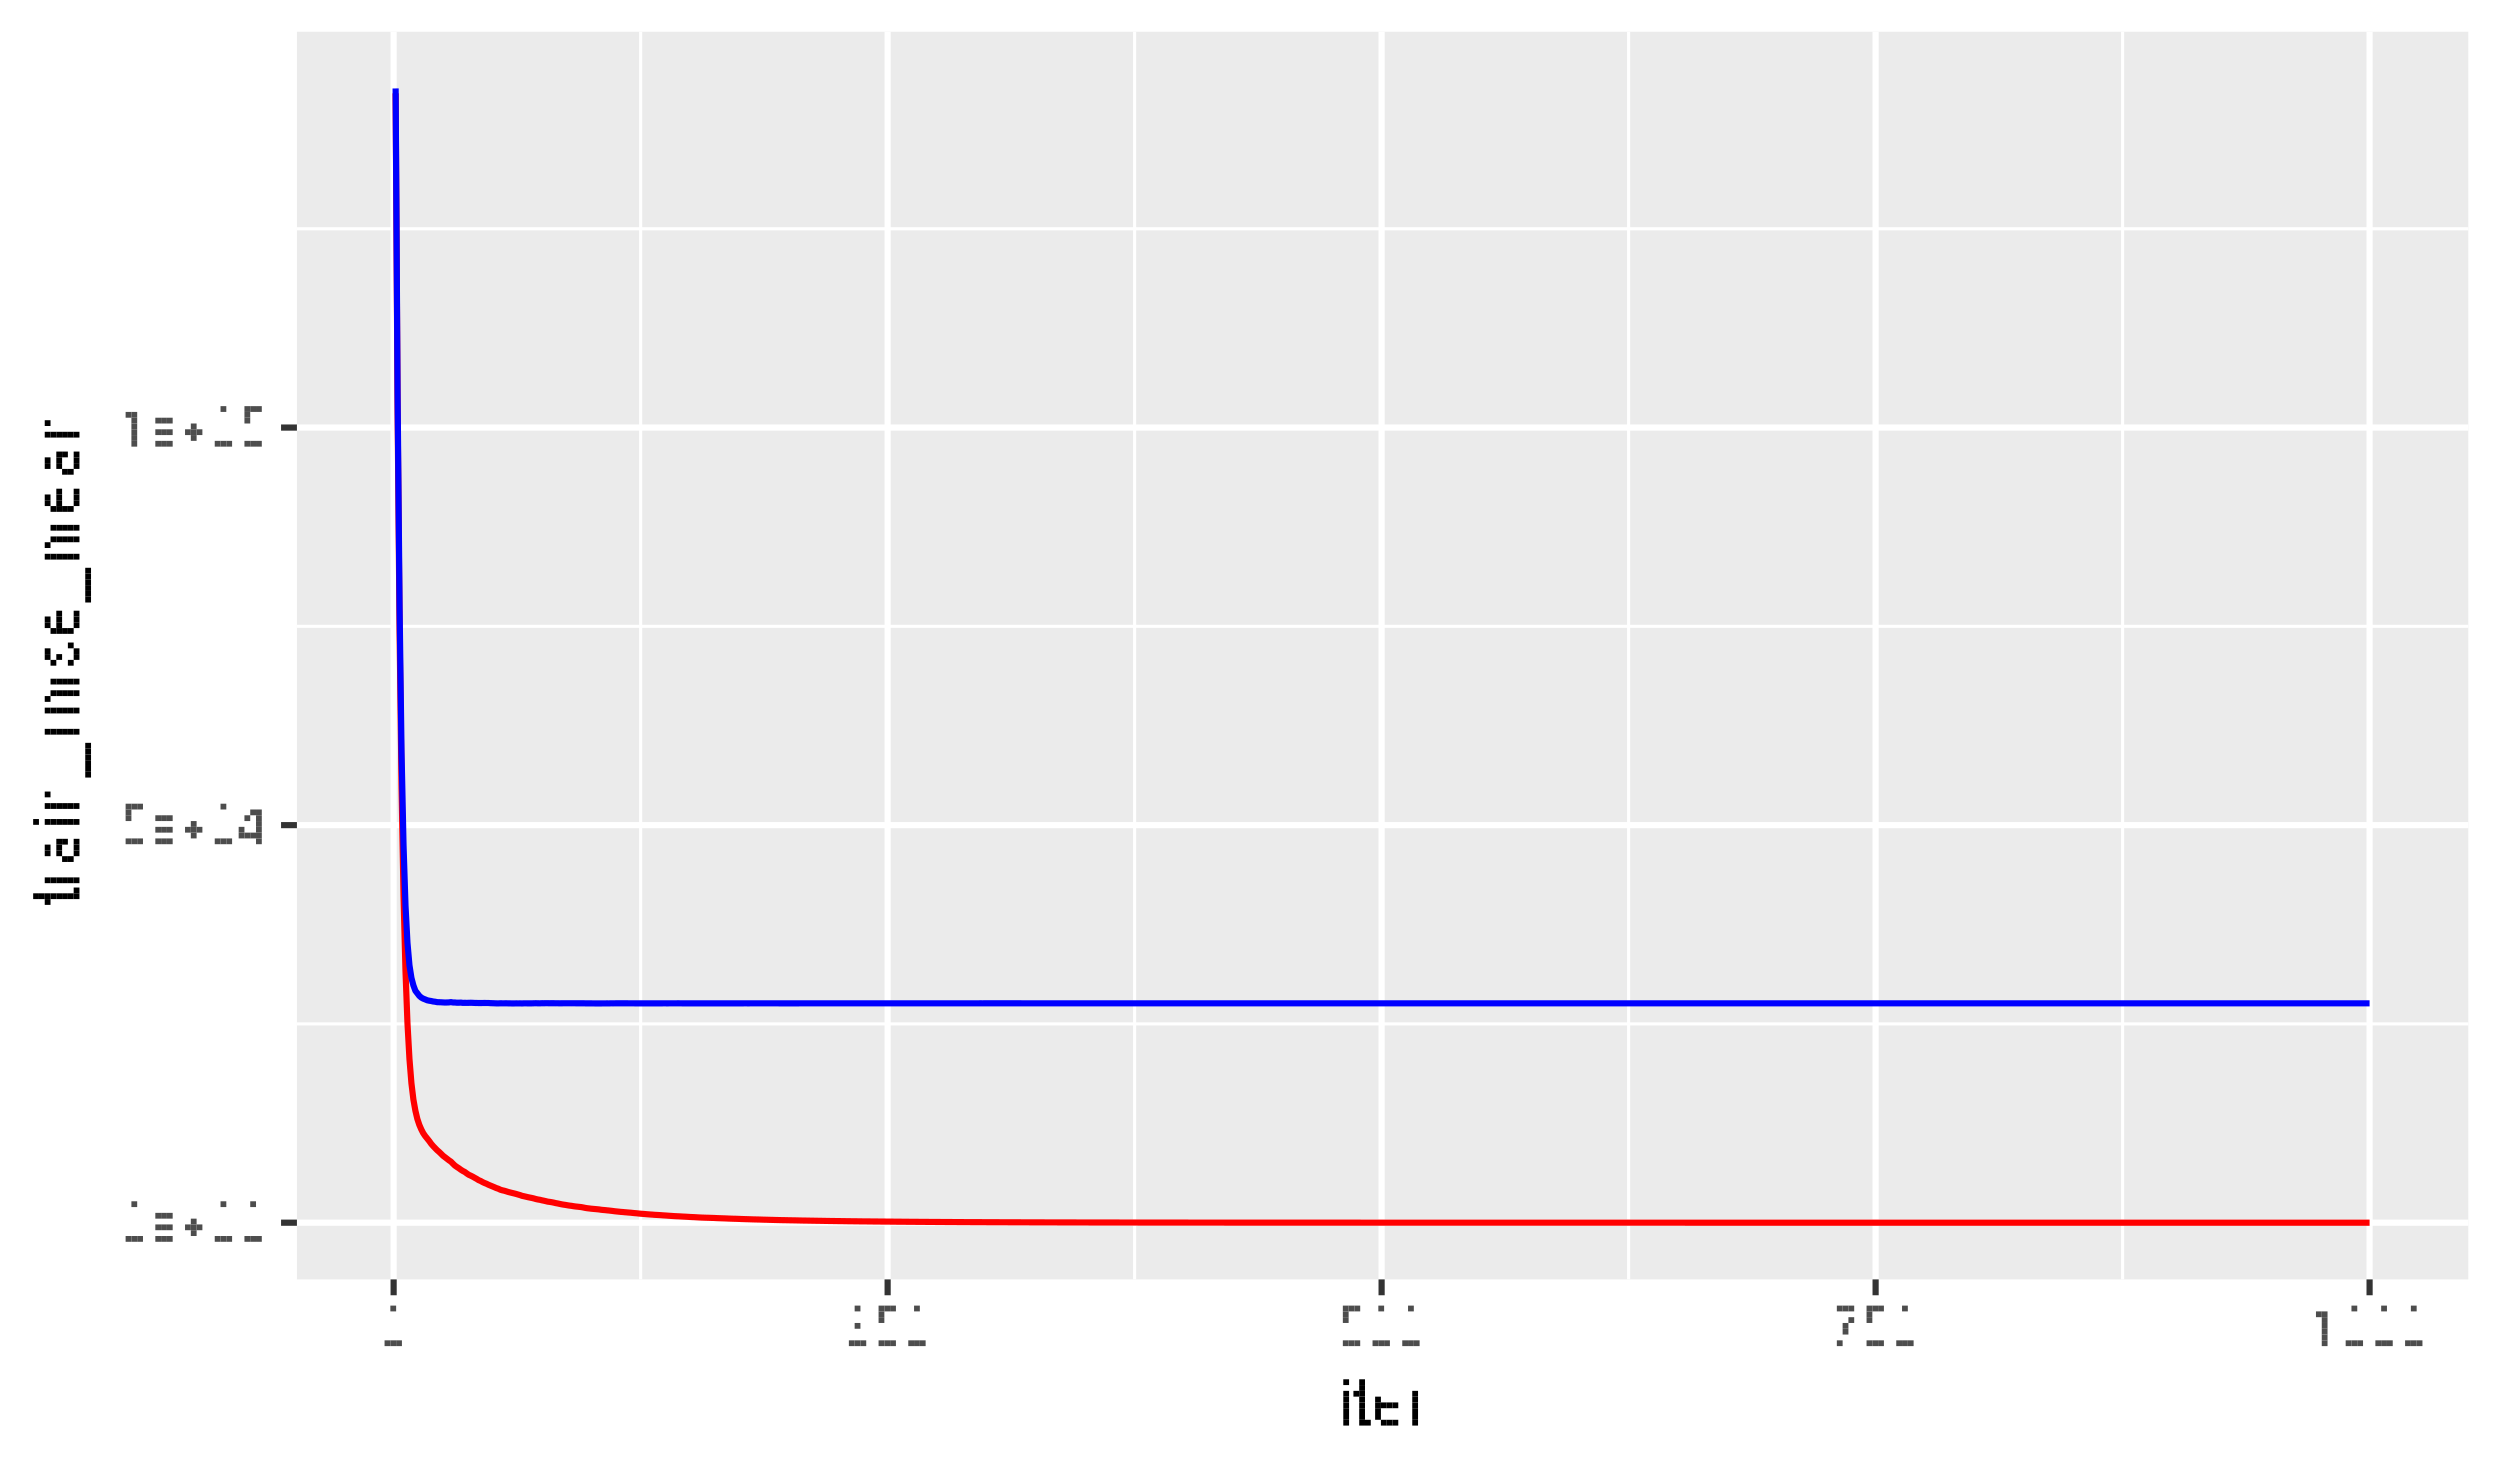 <?xml version="1.0" encoding="UTF-8"?>
<svg xmlns="http://www.w3.org/2000/svg" xmlns:xlink="http://www.w3.org/1999/xlink" width="432pt" height="252pt" viewBox="0 0 432 252" version="1.1">
<defs>
<g>
<symbol overflow="visible" id="glyph0-0">
<g transform="matrix(1,0,0,1,0,-7)">
<rect x="2" y="6" width="1" height="1"/>
<rect x="5" y="6" width="1" height="1"/>
</g>
</symbol>
<symbol overflow="visible" id="glyph0-1">
<g transform="matrix(1,0,0,1,0,-7)">
<rect x="2" y="0" width="1" height="1"/>
<rect x="1" y="6" width="1" height="1"/>
<rect x="2" y="6" width="1" height="1"/>
<rect x="3" y="6" width="1" height="1"/>
</g>
</symbol>
<symbol overflow="visible" id="glyph0-2">
<g transform="matrix(1,0,0,1,0,-6)">
<rect x="1" y="1" width="1" height="1"/>
<rect x="2" y="1" width="1" height="1"/>
<rect x="3" y="1" width="1" height="1"/>
<rect x="1" y="3" width="1" height="1"/>
<rect x="2" y="3" width="1" height="1"/>
<rect x="3" y="3" width="1" height="1"/>
<rect x="1" y="5" width="1" height="1"/>
<rect x="2" y="5" width="1" height="1"/>
<rect x="3" y="5" width="1" height="1"/>
</g>
</symbol>
<symbol overflow="visible" id="glyph0-3">
<g transform="matrix(1,0,0,1,0,-5)">
<rect x="2" y="1" width="1" height="1"/>
<rect x="1" y="2" width="1" height="1"/>
<rect x="2" y="2" width="1" height="1"/>
<rect x="3" y="2" width="1" height="1"/>
<rect x="2" y="3" width="1" height="1"/>
</g>
</symbol>
<symbol overflow="visible" id="glyph0-4">
<g transform="matrix(1,0,0,1,0,-7)">
<rect x="1" y="0" width="1" height="1"/>
<rect x="2" y="0" width="1" height="1"/>
<rect x="3" y="0" width="1" height="1"/>
<rect x="1" y="1" width="1" height="1"/>
<rect x="1" y="2" width="1" height="1"/>
<rect x="1" y="6" width="1" height="1"/>
<rect x="2" y="6" width="1" height="1"/>
<rect x="3" y="6" width="1" height="1"/>
</g>
</symbol>
<symbol overflow="visible" id="glyph0-5">
<g transform="matrix(1,0,0,1,0,-7)">
<rect x="2" y="1" width="1" height="1"/>
<rect x="3" y="1" width="1" height="1"/>
<rect x="1" y="2" width="1" height="1"/>
<rect x="3" y="2" width="1" height="1"/>
<rect x="3" y="3" width="1" height="1"/>
<rect x="0" y="4" width="1" height="1"/>
<rect x="3" y="4" width="1" height="1"/>
<rect x="0" y="5" width="1" height="1"/>
<rect x="1" y="5" width="1" height="1"/>
<rect x="2" y="5" width="1" height="1"/>
<rect x="3" y="5" width="1" height="1"/>
<rect x="3" y="6" width="1" height="1"/>
</g>
</symbol>
<symbol overflow="visible" id="glyph0-6">
<g transform="matrix(1,0,0,1,0,-7)">
<rect x="1" y="1" width="1" height="1"/>
<rect x="2" y="1" width="1" height="1"/>
<rect x="2" y="2" width="1" height="1"/>
<rect x="2" y="3" width="1" height="1"/>
<rect x="2" y="4" width="1" height="1"/>
<rect x="2" y="5" width="1" height="1"/>
<rect x="2" y="6" width="1" height="1"/>
</g>
</symbol>
<symbol overflow="visible" id="glyph0-7">
<g transform="matrix(1,0,0,1,0,-7)">
<rect x="2" y="0" width="1" height="1"/>
<rect x="2" y="3" width="1" height="1"/>
<rect x="1" y="6" width="1" height="1"/>
<rect x="2" y="6" width="1" height="1"/>
<rect x="3" y="6" width="1" height="1"/>
</g>
</symbol>
<symbol overflow="visible" id="glyph0-8">
<g transform="matrix(1,0,0,1,0,-7)">
<rect x="1" y="0" width="1" height="1"/>
<rect x="2" y="0" width="1" height="1"/>
<rect x="3" y="0" width="1" height="1"/>
<rect x="3" y="2" width="1" height="1"/>
<rect x="2" y="3" width="1" height="1"/>
<rect x="2" y="4" width="1" height="1"/>
<rect x="1" y="6" width="1" height="1"/>
</g>
</symbol>
<symbol overflow="visible" id="glyph1-0">
<g transform="matrix(1,0,0,1,0,-9)">
<rect x="1" y="1" width="1" height="1"/>
<rect x="1" y="4" width="1" height="1"/>
<rect x="1" y="6" width="1" height="1"/>
<rect x="1" y="8" width="1" height="1"/>
<rect x="3" y="8" width="1" height="1"/>
<rect x="6" y="8" width="1" height="1"/>
</g>
</symbol>
<symbol overflow="visible" id="glyph1-1">
<g transform="matrix(1,0,0,1,0,-9)">
<rect x="1" y="1" width="1" height="1"/>
<rect x="1" y="3" width="1" height="1"/>
<rect x="1" y="4" width="1" height="1"/>
<rect x="1" y="5" width="1" height="1"/>
<rect x="1" y="6" width="1" height="1"/>
<rect x="1" y="7" width="1" height="1"/>
<rect x="1" y="8" width="1" height="1"/>
</g>
</symbol>
<symbol overflow="visible" id="glyph1-2">
<g transform="matrix(1,0,0,1,0,-9)">
<rect x="1" y="1" width="1" height="1"/>
<rect x="1" y="2" width="1" height="1"/>
<rect x="0" y="3" width="1" height="1"/>
<rect x="1" y="3" width="1" height="1"/>
<rect x="1" y="4" width="1" height="1"/>
<rect x="1" y="5" width="1" height="1"/>
<rect x="1" y="6" width="1" height="1"/>
<rect x="1" y="7" width="1" height="1"/>
<rect x="1" y="8" width="1" height="1"/>
<rect x="2" y="8" width="1" height="1"/>
</g>
</symbol>
<symbol overflow="visible" id="glyph1-3">
<g transform="matrix(1,0,0,1,0,-7)">
<rect x="1" y="2" width="1" height="1"/>
<rect x="1" y="3" width="1" height="1"/>
<rect x="2" y="3" width="1" height="1"/>
<rect x="3" y="3" width="1" height="1"/>
<rect x="4" y="3" width="1" height="1"/>
<rect x="1" y="4" width="1" height="1"/>
<rect x="1" y="5" width="1" height="1"/>
<rect x="2" y="6" width="1" height="1"/>
<rect x="3" y="6" width="1" height="1"/>
<rect x="4" y="6" width="1" height="1"/>
</g>
</symbol>
<symbol overflow="visible" id="glyph1-4">
<g transform="matrix(1,0,0,1,0,-7)">
<rect x="1" y="1" width="1" height="1"/>
<rect x="1" y="2" width="1" height="1"/>
<rect x="1" y="3" width="1" height="1"/>
<rect x="1" y="4" width="1" height="1"/>
<rect x="1" y="5" width="1" height="1"/>
<rect x="1" y="6" width="1" height="1"/>
</g>
</symbol>
<symbol overflow="visible" id="glyph2-0">
<g transform="matrix(1,0,0,1,-9,-8)">
<rect x="8" y="1" width="1" height="1"/>
<rect x="8" y="4" width="1" height="1"/>
<rect x="1" y="6" width="1" height="1"/>
<rect x="4" y="6" width="1" height="1"/>
<rect x="6" y="6" width="1" height="1"/>
<rect x="8" y="6" width="1" height="1"/>
</g>
</symbol>
<symbol overflow="visible" id="glyph2-1">
<g transform="matrix(1,0,0,1,-9,-3)">
<rect x="8" y="0" width="1" height="1"/>
<rect x="1" y="1" width="1" height="1"/>
<rect x="2" y="1" width="1" height="1"/>
<rect x="3" y="1" width="1" height="1"/>
<rect x="4" y="1" width="1" height="1"/>
<rect x="5" y="1" width="1" height="1"/>
<rect x="6" y="1" width="1" height="1"/>
<rect x="7" y="1" width="1" height="1"/>
<rect x="8" y="1" width="1" height="1"/>
<rect x="3" y="2" width="1" height="1"/>
</g>
</symbol>
<symbol overflow="visible" id="glyph2-2">
<g transform="matrix(1,0,0,1,-7,-4)">
<rect x="1" y="2" width="1" height="1"/>
<rect x="2" y="2" width="1" height="1"/>
<rect x="3" y="2" width="1" height="1"/>
<rect x="4" y="2" width="1" height="1"/>
<rect x="5" y="2" width="1" height="1"/>
<rect x="6" y="2" width="1" height="1"/>
</g>
</symbol>
<symbol overflow="visible" id="glyph2-3">
<g transform="matrix(1,0,0,1,-7,-7)">
<rect x="3" y="2" width="1" height="1"/>
<rect x="4" y="2" width="1" height="1"/>
<rect x="6" y="2" width="1" height="1"/>
<rect x="1" y="3" width="1" height="1"/>
<rect x="3" y="3" width="1" height="1"/>
<rect x="6" y="3" width="1" height="1"/>
<rect x="1" y="4" width="1" height="1"/>
<rect x="3" y="4" width="1" height="1"/>
<rect x="6" y="4" width="1" height="1"/>
<rect x="4" y="5" width="1" height="1"/>
<rect x="5" y="5" width="1" height="1"/>
</g>
</symbol>
<symbol overflow="visible" id="glyph2-4">
<g transform="matrix(1,0,0,1,-9,-2)">
<rect x="1" y="0" width="1" height="1"/>
<rect x="3" y="0" width="1" height="1"/>
<rect x="4" y="0" width="1" height="1"/>
<rect x="5" y="0" width="1" height="1"/>
<rect x="6" y="0" width="1" height="1"/>
<rect x="7" y="0" width="1" height="1"/>
<rect x="8" y="0" width="1" height="1"/>
</g>
</symbol>
<symbol overflow="visible" id="glyph2-5">
<g transform="matrix(1,0,0,1,-7,-6)">
<rect x="1" y="2" width="1" height="1"/>
<rect x="1" y="4" width="1" height="1"/>
<rect x="2" y="4" width="1" height="1"/>
<rect x="3" y="4" width="1" height="1"/>
<rect x="4" y="4" width="1" height="1"/>
<rect x="5" y="4" width="1" height="1"/>
<rect x="6" y="4" width="1" height="1"/>
</g>
</symbol>
<symbol overflow="visible" id="glyph2-6">
<g transform="matrix(1,0,0,1,0,-7)">
<rect x="1" y="1" width="1" height="1"/>
<rect x="1" y="2" width="1" height="1"/>
<rect x="1" y="3" width="1" height="1"/>
<rect x="1" y="4" width="1" height="1"/>
<rect x="1" y="5" width="1" height="1"/>
<rect x="1" y="6" width="1" height="1"/>
</g>
</symbol>
<symbol overflow="visible" id="glyph2-7">
<g transform="matrix(1,0,0,1,-7,-8)">
<rect x="2" y="1" width="1" height="1"/>
<rect x="3" y="1" width="1" height="1"/>
<rect x="4" y="1" width="1" height="1"/>
<rect x="5" y="1" width="1" height="1"/>
<rect x="6" y="1" width="1" height="1"/>
<rect x="2" y="3" width="1" height="1"/>
<rect x="3" y="3" width="1" height="1"/>
<rect x="4" y="3" width="1" height="1"/>
<rect x="5" y="3" width="1" height="1"/>
<rect x="6" y="3" width="1" height="1"/>
<rect x="1" y="4" width="1" height="1"/>
<rect x="1" y="6" width="1" height="1"/>
<rect x="2" y="6" width="1" height="1"/>
<rect x="3" y="6" width="1" height="1"/>
<rect x="4" y="6" width="1" height="1"/>
<rect x="5" y="6" width="1" height="1"/>
<rect x="6" y="6" width="1" height="1"/>
</g>
</symbol>
<symbol overflow="visible" id="glyph2-8">
<g transform="matrix(1,0,0,1,-7,-5)">
<rect x="5" y="0" width="1" height="1"/>
<rect x="1" y="1" width="1" height="1"/>
<rect x="6" y="1" width="1" height="1"/>
<rect x="1" y="2" width="1" height="1"/>
<rect x="3" y="2" width="1" height="1"/>
<rect x="6" y="2" width="1" height="1"/>
<rect x="2" y="3" width="1" height="1"/>
<rect x="5" y="3" width="1" height="1"/>
</g>
</symbol>
<symbol overflow="visible" id="glyph2-9">
<g transform="matrix(1,0,0,1,-7,-6)">
<rect x="3" y="1" width="1" height="1"/>
<rect x="6" y="1" width="1" height="1"/>
<rect x="1" y="2" width="1" height="1"/>
<rect x="3" y="2" width="1" height="1"/>
<rect x="6" y="2" width="1" height="1"/>
<rect x="1" y="3" width="1" height="1"/>
<rect x="3" y="3" width="1" height="1"/>
<rect x="6" y="3" width="1" height="1"/>
<rect x="2" y="4" width="1" height="1"/>
<rect x="3" y="4" width="1" height="1"/>
<rect x="4" y="4" width="1" height="1"/>
<rect x="5" y="4" width="1" height="1"/>
</g>
</symbol>
</g>
<clipPath id="clip1">
  <path d="M 51.309 5.48 L 427 5.48 L 427 222 L 51.309 222 Z M 51.309 5.48 "/>
</clipPath>
<clipPath id="clip2">
  <path d="M 51.309 176 L 427 176 L 427 178 L 51.309 178 Z M 51.309 176 "/>
</clipPath>
<clipPath id="clip3">
  <path d="M 51.309 107 L 427 107 L 427 109 L 51.309 109 Z M 51.309 107 "/>
</clipPath>
<clipPath id="clip4">
  <path d="M 51.309 39 L 427 39 L 427 40 L 51.309 40 Z M 51.309 39 "/>
</clipPath>
<clipPath id="clip5">
  <path d="M 110 5.48 L 111 5.48 L 111 222 L 110 222 Z M 110 5.48 "/>
</clipPath>
<clipPath id="clip6">
  <path d="M 195 5.48 L 197 5.48 L 197 222 L 195 222 Z M 195 5.48 "/>
</clipPath>
<clipPath id="clip7">
  <path d="M 281 5.48 L 282 5.48 L 282 222 L 281 222 Z M 281 5.48 "/>
</clipPath>
<clipPath id="clip8">
  <path d="M 366 5.48 L 368 5.48 L 368 222 L 366 222 Z M 366 5.48 "/>
</clipPath>
<clipPath id="clip9">
  <path d="M 51.309 210 L 427.523 210 L 427.523 212 L 51.309 212 Z M 51.309 210 "/>
</clipPath>
<clipPath id="clip10">
  <path d="M 51.309 142 L 427.523 142 L 427.523 144 L 51.309 144 Z M 51.309 142 "/>
</clipPath>
<clipPath id="clip11">
  <path d="M 51.309 73 L 427.523 73 L 427.523 75 L 51.309 75 Z M 51.309 73 "/>
</clipPath>
<clipPath id="clip12">
  <path d="M 67 5.48 L 69 5.48 L 69 222 L 67 222 Z M 67 5.48 "/>
</clipPath>
<clipPath id="clip13">
  <path d="M 152 5.48 L 154 5.48 L 154 222 L 152 222 Z M 152 5.48 "/>
</clipPath>
<clipPath id="clip14">
  <path d="M 238 5.48 L 240 5.48 L 240 222 L 238 222 Z M 238 5.48 "/>
</clipPath>
<clipPath id="clip15">
  <path d="M 323 5.48 L 325 5.48 L 325 222 L 323 222 Z M 323 5.48 "/>
</clipPath>
<clipPath id="clip16">
  <path d="M 408 5.48 L 410 5.48 L 410 222 L 408 222 Z M 408 5.48 "/>
</clipPath>
</defs>
<g id="surface754">
<rect x="0" y="0" width="432" height="252" style="fill:rgb(100%,100%,100%);fill-opacity:1;stroke:none;"/>
<rect x="0" y="0" width="432" height="252" style="fill:rgb(100%,100%,100%);fill-opacity:1;stroke:none;"/>
<path style="fill:none;stroke-width:1.067;stroke-linecap:round;stroke-linejoin:round;stroke:rgb(100%,100%,100%);stroke-opacity:1;stroke-miterlimit:10;" d="M 0 252 L 432 252 L 432 0 L 0 0 Z M 0 252 "/>
<g clip-path="url(#clip1)" clip-rule="nonzero">
<path style=" stroke:none;fill-rule:nonzero;fill:rgb(92.157%,92.157%,92.157%);fill-opacity:1;" d="M 51.309 221.078 L 426.523 221.078 L 426.523 5.477 L 51.309 5.477 Z M 51.309 221.078 "/>
</g>
<g clip-path="url(#clip2)" clip-rule="nonzero">
<path style="fill:none;stroke-width:0.533;stroke-linecap:butt;stroke-linejoin:round;stroke:rgb(100%,100%,100%);stroke-opacity:1;stroke-miterlimit:10;" d="M 51.309 176.93 L 426.52 176.93 "/>
</g>
<g clip-path="url(#clip3)" clip-rule="nonzero">
<path style="fill:none;stroke-width:0.533;stroke-linecap:butt;stroke-linejoin:round;stroke:rgb(100%,100%,100%);stroke-opacity:1;stroke-miterlimit:10;" d="M 51.309 108.23 L 426.52 108.23 "/>
</g>
<g clip-path="url(#clip4)" clip-rule="nonzero">
<path style="fill:none;stroke-width:0.533;stroke-linecap:butt;stroke-linejoin:round;stroke:rgb(100%,100%,100%);stroke-opacity:1;stroke-miterlimit:10;" d="M 51.309 39.531 L 426.52 39.531 "/>
</g>
<g clip-path="url(#clip5)" clip-rule="nonzero">
<path style="fill:none;stroke-width:0.533;stroke-linecap:butt;stroke-linejoin:round;stroke:rgb(100%,100%,100%);stroke-opacity:1;stroke-miterlimit:10;" d="M 110.703 221.078 L 110.703 5.48 "/>
</g>
<g clip-path="url(#clip6)" clip-rule="nonzero">
<path style="fill:none;stroke-width:0.533;stroke-linecap:butt;stroke-linejoin:round;stroke:rgb(100%,100%,100%);stroke-opacity:1;stroke-miterlimit:10;" d="M 196.062 221.078 L 196.062 5.48 "/>
</g>
<g clip-path="url(#clip7)" clip-rule="nonzero">
<path style="fill:none;stroke-width:0.533;stroke-linecap:butt;stroke-linejoin:round;stroke:rgb(100%,100%,100%);stroke-opacity:1;stroke-miterlimit:10;" d="M 281.422 221.078 L 281.422 5.48 "/>
</g>
<g clip-path="url(#clip8)" clip-rule="nonzero">
<path style="fill:none;stroke-width:0.533;stroke-linecap:butt;stroke-linejoin:round;stroke:rgb(100%,100%,100%);stroke-opacity:1;stroke-miterlimit:10;" d="M 366.785 221.078 L 366.785 5.48 "/>
</g>
<g clip-path="url(#clip9)" clip-rule="nonzero">
<path style="fill:none;stroke-width:1.067;stroke-linecap:butt;stroke-linejoin:round;stroke:rgb(100%,100%,100%);stroke-opacity:1;stroke-miterlimit:10;" d="M 51.309 211.281 L 426.52 211.281 "/>
</g>
<g clip-path="url(#clip10)" clip-rule="nonzero">
<path style="fill:none;stroke-width:1.067;stroke-linecap:butt;stroke-linejoin:round;stroke:rgb(100%,100%,100%);stroke-opacity:1;stroke-miterlimit:10;" d="M 51.309 142.582 L 426.52 142.582 "/>
</g>
<g clip-path="url(#clip11)" clip-rule="nonzero">
<path style="fill:none;stroke-width:1.067;stroke-linecap:butt;stroke-linejoin:round;stroke:rgb(100%,100%,100%);stroke-opacity:1;stroke-miterlimit:10;" d="M 51.309 73.883 L 426.52 73.883 "/>
</g>
<g clip-path="url(#clip12)" clip-rule="nonzero">
<path style="fill:none;stroke-width:1.067;stroke-linecap:butt;stroke-linejoin:round;stroke:rgb(100%,100%,100%);stroke-opacity:1;stroke-miterlimit:10;" d="M 68.02 221.078 L 68.02 5.48 "/>
</g>
<g clip-path="url(#clip13)" clip-rule="nonzero">
<path style="fill:none;stroke-width:1.067;stroke-linecap:butt;stroke-linejoin:round;stroke:rgb(100%,100%,100%);stroke-opacity:1;stroke-miterlimit:10;" d="M 153.383 221.078 L 153.383 5.48 "/>
</g>
<g clip-path="url(#clip14)" clip-rule="nonzero">
<path style="fill:none;stroke-width:1.067;stroke-linecap:butt;stroke-linejoin:round;stroke:rgb(100%,100%,100%);stroke-opacity:1;stroke-miterlimit:10;" d="M 238.742 221.078 L 238.742 5.48 "/>
</g>
<g clip-path="url(#clip15)" clip-rule="nonzero">
<path style="fill:none;stroke-width:1.067;stroke-linecap:butt;stroke-linejoin:round;stroke:rgb(100%,100%,100%);stroke-opacity:1;stroke-miterlimit:10;" d="M 324.105 221.078 L 324.105 5.48 "/>
</g>
<g clip-path="url(#clip16)" clip-rule="nonzero">
<path style="fill:none;stroke-width:1.067;stroke-linecap:butt;stroke-linejoin:round;stroke:rgb(100%,100%,100%);stroke-opacity:1;stroke-miterlimit:10;" d="M 409.465 221.078 L 409.465 5.48 "/>
</g>
<path style="fill:none;stroke-width:1.067;stroke-linecap:butt;stroke-linejoin:round;stroke:rgb(100%,0%,0%);stroke-opacity:1;stroke-miterlimit:1;" d="M 68.363 16.129 L 68.703 70.656 L 69.047 108.988 L 69.387 135.848 L 69.727 154.672 L 70.07 167.809 L 70.41 176.801 L 70.754 182.988 L 71.094 187.176 L 71.434 189.988 L 71.777 191.918 L 72.117 193.352 L 72.461 194.383 L 72.801 195.168 L 73.141 195.824 L 73.484 196.324 L 73.824 196.742 L 74.168 197.172 L 74.508 197.648 L 74.852 198.047 L 75.191 198.398 L 75.531 198.746 L 75.875 199.043 L 76.215 199.371 L 76.559 199.715 L 76.898 199.973 L 77.238 200.234 L 77.582 200.504 L 77.922 200.73 L 78.266 201.082 L 78.605 201.41 L 78.945 201.648 L 79.289 201.871 L 79.629 202.121 L 79.973 202.34 L 80.312 202.512 L 80.652 202.766 L 80.996 203 L 81.336 203.152 L 81.68 203.324 L 82.02 203.52 L 82.363 203.707 L 82.703 203.926 L 83.043 204.066 L 83.387 204.262 L 83.727 204.422 L 84.07 204.555 L 84.41 204.727 L 84.75 204.867 L 85.094 205.008 L 85.434 205.152 L 85.777 205.305 L 86.117 205.414 L 86.457 205.582 L 86.801 205.684 L 87.141 205.758 L 87.484 205.863 L 87.824 205.973 L 88.168 206.059 L 88.508 206.145 L 88.848 206.227 L 89.191 206.316 L 89.531 206.418 L 89.875 206.516 L 90.215 206.641 L 90.555 206.715 L 90.898 206.793 L 91.238 206.875 L 91.582 206.945 L 91.922 207.012 L 92.262 207.094 L 92.605 207.195 L 92.945 207.27 L 93.289 207.324 L 93.629 207.41 L 93.969 207.48 L 94.312 207.559 L 94.652 207.645 L 94.996 207.688 L 95.336 207.742 L 95.68 207.812 L 96.02 207.895 L 96.359 207.957 L 96.703 208.031 L 97.043 208.105 L 97.387 208.164 L 97.727 208.211 L 98.066 208.273 L 98.41 208.328 L 98.75 208.367 L 99.094 208.43 L 99.434 208.477 L 99.773 208.512 L 100.117 208.551 L 100.457 208.59 L 100.801 208.656 L 101.141 208.727 L 101.48 208.781 L 101.824 208.82 L 102.164 208.863 L 102.508 208.895 L 102.848 208.926 L 103.191 208.957 L 103.531 208.992 L 103.871 209.047 L 104.215 209.082 L 104.555 209.109 L 104.898 209.148 L 105.238 209.18 L 105.578 209.219 L 105.922 209.262 L 106.262 209.309 L 106.605 209.344 L 107.285 209.414 L 107.629 209.438 L 107.969 209.473 L 108.312 209.5 L 108.652 209.531 L 108.996 209.555 L 109.336 209.594 L 109.676 209.629 L 110.02 209.656 L 110.359 209.695 L 110.703 209.73 L 111.043 209.754 L 111.383 209.781 L 111.727 209.812 L 112.066 209.84 L 112.41 209.867 L 112.75 209.887 L 113.09 209.918 L 113.434 209.938 L 113.773 209.957 L 114.117 209.977 L 114.457 210.004 L 114.797 210.027 L 115.141 210.047 L 115.48 210.074 L 115.824 210.098 L 116.164 210.121 L 116.508 210.145 L 116.848 210.164 L 117.188 210.176 L 117.531 210.195 L 117.871 210.215 L 118.215 210.234 L 118.555 210.25 L 118.895 210.27 L 119.238 210.293 L 119.578 210.309 L 119.922 210.324 L 120.602 210.363 L 120.945 210.383 L 121.285 210.398 L 121.629 210.41 L 121.969 210.422 L 122.309 210.43 L 122.652 210.441 L 122.992 210.453 L 123.336 210.461 L 123.676 210.48 L 124.02 210.496 L 124.699 210.52 L 125.043 210.531 L 125.383 210.543 L 125.727 210.559 L 126.066 210.574 L 126.406 210.586 L 126.75 210.598 L 127.09 210.605 L 127.434 210.617 L 127.773 210.629 L 128.113 210.645 L 128.457 210.656 L 128.797 210.668 L 129.141 210.676 L 129.82 210.699 L 130.164 210.711 L 130.504 210.719 L 130.848 210.727 L 131.188 210.734 L 131.531 210.746 L 131.871 210.758 L 132.211 210.766 L 132.555 210.773 L 132.895 210.785 L 133.238 210.793 L 133.578 210.801 L 133.918 210.812 L 134.262 210.82 L 134.602 210.828 L 134.945 210.836 L 135.285 210.844 L 135.625 210.848 L 135.969 210.855 L 136.309 210.863 L 136.652 210.867 L 136.992 210.875 L 137.336 210.879 L 138.016 210.895 L 138.359 210.902 L 138.699 210.91 L 139.043 210.914 L 139.383 210.918 L 139.723 210.926 L 140.066 210.93 L 140.406 210.938 L 140.75 210.941 L 141.09 210.949 L 141.43 210.953 L 141.773 210.957 L 142.113 210.965 L 142.457 210.969 L 142.797 210.977 L 143.137 210.98 L 143.48 210.988 L 143.82 210.988 L 144.164 210.996 L 144.504 211 L 144.848 211.004 L 145.527 211.012 L 145.871 211.016 L 146.211 211.023 L 146.555 211.027 L 147.234 211.035 L 147.578 211.039 L 147.918 211.039 L 148.262 211.047 L 148.941 211.055 L 149.285 211.059 L 149.625 211.059 L 149.969 211.062 L 150.648 211.07 L 150.992 211.074 L 151.332 211.078 L 151.676 211.078 L 152.016 211.082 L 152.359 211.086 L 152.699 211.086 L 153.039 211.09 L 153.383 211.094 L 153.723 211.094 L 154.066 211.098 L 154.746 211.105 L 155.09 211.109 L 155.43 211.109 L 155.773 211.113 L 156.113 211.117 L 156.453 211.117 L 156.797 211.121 L 157.137 211.125 L 157.48 211.125 L 157.82 211.129 L 158.164 211.129 L 158.844 211.137 L 159.188 211.137 L 159.527 211.141 L 159.871 211.141 L 160.551 211.148 L 160.895 211.148 L 161.234 211.152 L 161.578 211.152 L 161.918 211.156 L 162.258 211.156 L 162.602 211.16 L 162.941 211.16 L 163.285 211.164 L 163.625 211.164 L 163.965 211.168 L 164.309 211.168 L 164.648 211.172 L 164.992 211.172 L 165.332 211.176 L 165.676 211.176 L 166.016 211.18 L 166.355 211.18 L 166.699 211.184 L 167.383 211.184 L 167.723 211.188 L 168.062 211.188 L 168.406 211.191 L 169.43 211.191 L 169.77 211.195 L 170.113 211.195 L 170.453 211.199 L 171.137 211.199 L 171.477 211.203 L 172.504 211.203 L 172.844 211.207 L 173.867 211.207 L 174.211 211.211 L 174.895 211.211 L 175.234 211.215 L 176.258 211.215 L 176.602 211.219 L 177.625 211.219 L 177.965 211.223 L 178.992 211.223 L 179.332 211.227 L 180.355 211.227 L 180.699 211.23 L 182.406 211.23 L 182.746 211.234 L 184.113 211.234 L 184.453 211.238 L 185.82 211.238 L 186.16 211.242 L 187.867 211.242 L 188.211 211.246 L 190.258 211.246 L 190.598 211.25 L 193.332 211.25 L 193.672 211.254 L 196.402 211.254 L 196.746 211.258 L 200.5 211.258 L 200.844 211.262 L 205.281 211.262 L 205.621 211.266 L 211.426 211.266 L 211.77 211.27 L 219.965 211.27 L 220.305 211.273 L 234.988 211.273 L 235.328 211.277 L 290.984 211.277 L 291.324 211.281 L 409.465 211.281 "/>
<path style="fill:none;stroke-width:1.067;stroke-linecap:butt;stroke-linejoin:round;stroke:rgb(0%,0%,100%);stroke-opacity:1;stroke-miterlimit:1;" d="M 68.363 15.281 L 68.703 68.137 L 69.047 104.836 L 69.387 130.008 L 69.727 145.941 L 70.07 156.473 L 70.41 162.914 L 70.754 166.801 L 71.094 168.977 L 71.434 170.27 L 71.777 171.199 L 72.117 171.641 L 72.461 172.09 L 72.801 172.383 L 73.141 172.57 L 73.484 172.703 L 73.824 172.848 L 74.168 172.922 L 74.508 172.977 L 74.852 173.059 L 75.191 173.098 L 75.531 173.172 L 75.875 173.184 L 76.215 173.195 L 76.559 173.219 L 76.898 173.238 L 77.238 173.23 L 77.582 173.215 L 77.922 173.164 L 78.266 173.23 L 78.605 173.23 L 78.945 173.27 L 79.289 173.27 L 79.629 173.246 L 79.973 173.297 L 80.312 173.289 L 80.652 173.297 L 80.996 173.289 L 81.336 173.277 L 81.68 173.289 L 82.02 173.309 L 82.363 173.312 L 82.703 173.324 L 83.043 173.324 L 83.387 173.32 L 83.727 173.312 L 84.07 173.32 L 84.41 173.32 L 84.75 173.344 L 85.094 173.355 L 85.434 173.367 L 85.777 173.383 L 86.117 173.387 L 86.457 173.367 L 86.801 173.375 L 87.141 173.375 L 87.484 173.367 L 87.824 173.383 L 88.168 173.383 L 88.508 173.395 L 88.848 173.391 L 89.191 173.383 L 89.531 173.387 L 89.875 173.383 L 90.215 173.395 L 90.555 173.375 L 90.898 173.375 L 91.238 173.383 L 91.582 173.379 L 91.922 173.379 L 92.262 173.367 L 92.605 173.359 L 92.945 173.371 L 93.289 173.375 L 93.629 173.359 L 93.969 173.363 L 94.312 173.352 L 94.652 173.355 L 94.996 173.363 L 95.336 173.359 L 95.68 173.359 L 96.02 173.367 L 96.359 173.363 L 96.703 173.375 L 97.043 173.371 L 97.387 173.363 L 98.41 173.363 L 98.75 173.367 L 99.094 173.363 L 99.773 173.371 L 100.117 173.367 L 100.457 173.371 L 100.801 173.367 L 101.141 173.379 L 101.48 173.379 L 101.824 173.383 L 102.164 173.383 L 102.508 173.387 L 102.848 173.391 L 103.871 173.391 L 104.215 173.387 L 104.555 173.387 L 104.898 173.383 L 105.238 173.387 L 105.578 173.375 L 105.922 173.379 L 106.262 173.375 L 106.605 173.367 L 107.285 173.367 L 107.629 173.371 L 108.312 173.371 L 108.652 173.375 L 109.336 173.375 L 109.676 173.379 L 110.02 173.379 L 110.359 173.383 L 110.703 173.379 L 112.75 173.379 L 113.09 173.383 L 113.434 173.379 L 113.773 173.379 L 114.117 173.383 L 114.797 173.375 L 115.141 173.379 L 115.48 173.379 L 115.824 173.375 L 116.848 173.375 L 117.188 173.371 L 117.531 173.375 L 117.871 173.379 L 118.215 173.379 L 118.555 173.383 L 118.895 173.379 L 119.238 173.379 L 119.578 173.383 L 119.922 173.383 L 120.262 173.379 L 122.309 173.379 L 122.652 173.383 L 122.992 173.379 L 123.336 173.379 L 123.676 173.383 L 124.359 173.383 L 124.699 173.379 L 125.383 173.379 L 125.727 173.383 L 126.406 173.383 L 126.75 173.379 L 128.457 173.379 L 128.797 173.375 L 129.141 173.379 L 129.48 173.379 L 129.82 173.375 L 134.262 173.375 L 134.602 173.379 L 138.016 173.379 L 138.359 173.375 L 169.09 173.375 L 169.43 173.371 L 169.77 173.375 L 170.113 173.371 L 176.258 173.371 L 176.602 173.375 L 409.465 173.375 "/>
<g style="fill:rgb(30.196%,30.196%,30.196%);fill-opacity:1;">
  <use xlink:href="#glyph0-1" x="20.707" y="214.582"/>
  <use xlink:href="#glyph0-2" x="25.84" y="214.582"/>
  <use xlink:href="#glyph0-3" x="30.974" y="214.582"/>
  <use xlink:href="#glyph0-1" x="36.107" y="214.582"/>
  <use xlink:href="#glyph0-1" x="41.24" y="214.582"/>
</g>
<g style="fill:rgb(30.196%,30.196%,30.196%);fill-opacity:1;">
  <use xlink:href="#glyph0-4" x="20.707" y="145.879"/>
  <use xlink:href="#glyph0-2" x="25.84" y="145.879"/>
  <use xlink:href="#glyph0-3" x="30.974" y="145.879"/>
  <use xlink:href="#glyph0-1" x="36.107" y="145.879"/>
  <use xlink:href="#glyph0-5" x="41.24" y="145.879"/>
</g>
<g style="fill:rgb(30.196%,30.196%,30.196%);fill-opacity:1;">
  <use xlink:href="#glyph0-6" x="20.707" y="77.18"/>
  <use xlink:href="#glyph0-2" x="25.84" y="77.18"/>
  <use xlink:href="#glyph0-3" x="30.974" y="77.18"/>
  <use xlink:href="#glyph0-1" x="36.107" y="77.18"/>
  <use xlink:href="#glyph0-4" x="41.24" y="77.18"/>
</g>
<path style="fill:none;stroke-width:1.067;stroke-linecap:butt;stroke-linejoin:round;stroke:rgb(20%,20%,20%);stroke-opacity:1;stroke-miterlimit:10;" d="M 48.566 211.281 L 51.309 211.281 "/>
<path style="fill:none;stroke-width:1.067;stroke-linecap:butt;stroke-linejoin:round;stroke:rgb(20%,20%,20%);stroke-opacity:1;stroke-miterlimit:10;" d="M 48.566 142.582 L 51.309 142.582 "/>
<path style="fill:none;stroke-width:1.067;stroke-linecap:butt;stroke-linejoin:round;stroke:rgb(20%,20%,20%);stroke-opacity:1;stroke-miterlimit:10;" d="M 48.566 73.883 L 51.309 73.883 "/>
<path style="fill:none;stroke-width:1.067;stroke-linecap:butt;stroke-linejoin:round;stroke:rgb(20%,20%,20%);stroke-opacity:1;stroke-miterlimit:10;" d="M 68.02 223.82 L 68.02 221.078 "/>
<path style="fill:none;stroke-width:1.067;stroke-linecap:butt;stroke-linejoin:round;stroke:rgb(20%,20%,20%);stroke-opacity:1;stroke-miterlimit:10;" d="M 153.383 223.82 L 153.383 221.078 "/>
<path style="fill:none;stroke-width:1.067;stroke-linecap:butt;stroke-linejoin:round;stroke:rgb(20%,20%,20%);stroke-opacity:1;stroke-miterlimit:10;" d="M 238.742 223.82 L 238.742 221.078 "/>
<path style="fill:none;stroke-width:1.067;stroke-linecap:butt;stroke-linejoin:round;stroke:rgb(20%,20%,20%);stroke-opacity:1;stroke-miterlimit:10;" d="M 324.105 223.82 L 324.105 221.078 "/>
<path style="fill:none;stroke-width:1.067;stroke-linecap:butt;stroke-linejoin:round;stroke:rgb(20%,20%,20%);stroke-opacity:1;stroke-miterlimit:10;" d="M 409.465 223.82 L 409.465 221.078 "/>
<g style="fill:rgb(30.196%,30.196%,30.196%);fill-opacity:1;">
  <use xlink:href="#glyph0-1" x="65.453" y="232.609"/>
</g>
<g style="fill:rgb(30.196%,30.196%,30.196%);fill-opacity:1;">
  <use xlink:href="#glyph0-7" x="145.684" y="232.609"/>
  <use xlink:href="#glyph0-4" x="150.817" y="232.609"/>
  <use xlink:href="#glyph0-1" x="155.95" y="232.609"/>
</g>
<g style="fill:rgb(30.196%,30.196%,30.196%);fill-opacity:1;">
  <use xlink:href="#glyph0-4" x="231.043" y="232.609"/>
  <use xlink:href="#glyph0-1" x="236.176" y="232.609"/>
  <use xlink:href="#glyph0-1" x="241.31" y="232.609"/>
</g>
<g style="fill:rgb(30.196%,30.196%,30.196%);fill-opacity:1;">
  <use xlink:href="#glyph0-8" x="316.406" y="232.609"/>
  <use xlink:href="#glyph0-4" x="321.54" y="232.609"/>
  <use xlink:href="#glyph0-1" x="326.673" y="232.609"/>
</g>
<g style="fill:rgb(30.196%,30.196%,30.196%);fill-opacity:1;">
  <use xlink:href="#glyph0-6" x="399.199" y="232.609"/>
  <use xlink:href="#glyph0-1" x="404.333" y="232.609"/>
  <use xlink:href="#glyph0-1" x="409.466" y="232.609"/>
  <use xlink:href="#glyph0-1" x="414.599" y="232.609"/>
</g>
<g style="fill:rgb(0%,0%,0%);fill-opacity:1;">
  <use xlink:href="#glyph1-1" x="231.121" y="246.34"/>
  <use xlink:href="#glyph1-2" x="233.871" y="246.34"/>
  <use xlink:href="#glyph1-3" x="236.621" y="246.34"/>
  <use xlink:href="#glyph1-4" x="243.038" y="246.34"/>
</g>
<g style="fill:rgb(0%,0%,0%);fill-opacity:1;">
  <use xlink:href="#glyph2-1" x="13.73" y="156.363"/>
  <use xlink:href="#glyph2-2" x="13.73" y="153.613"/>
  <use xlink:href="#glyph2-3" x="13.73" y="149.947"/>
  <use xlink:href="#glyph2-4" x="13.73" y="143.53"/>
  <use xlink:href="#glyph2-5" x="13.73" y="140.78"/>
  <use xlink:href="#glyph2-6" x="13.73" y="134.363"/>
  <use xlink:href="#glyph2-2" x="13.73" y="127.947"/>
  <use xlink:href="#glyph2-7" x="13.73" y="124.28"/>
  <use xlink:href="#glyph2-8" x="13.73" y="116.03"/>
  <use xlink:href="#glyph2-9" x="13.73" y="110.53"/>
  <use xlink:href="#glyph2-6" x="13.73" y="104.113"/>
  <use xlink:href="#glyph2-7" x="13.73" y="97.697"/>
  <use xlink:href="#glyph2-9" x="13.73" y="89.447"/>
  <use xlink:href="#glyph2-3" x="13.73" y="83.03"/>
  <use xlink:href="#glyph2-5" x="13.73" y="76.613"/>
</g>
</g>
</svg>
